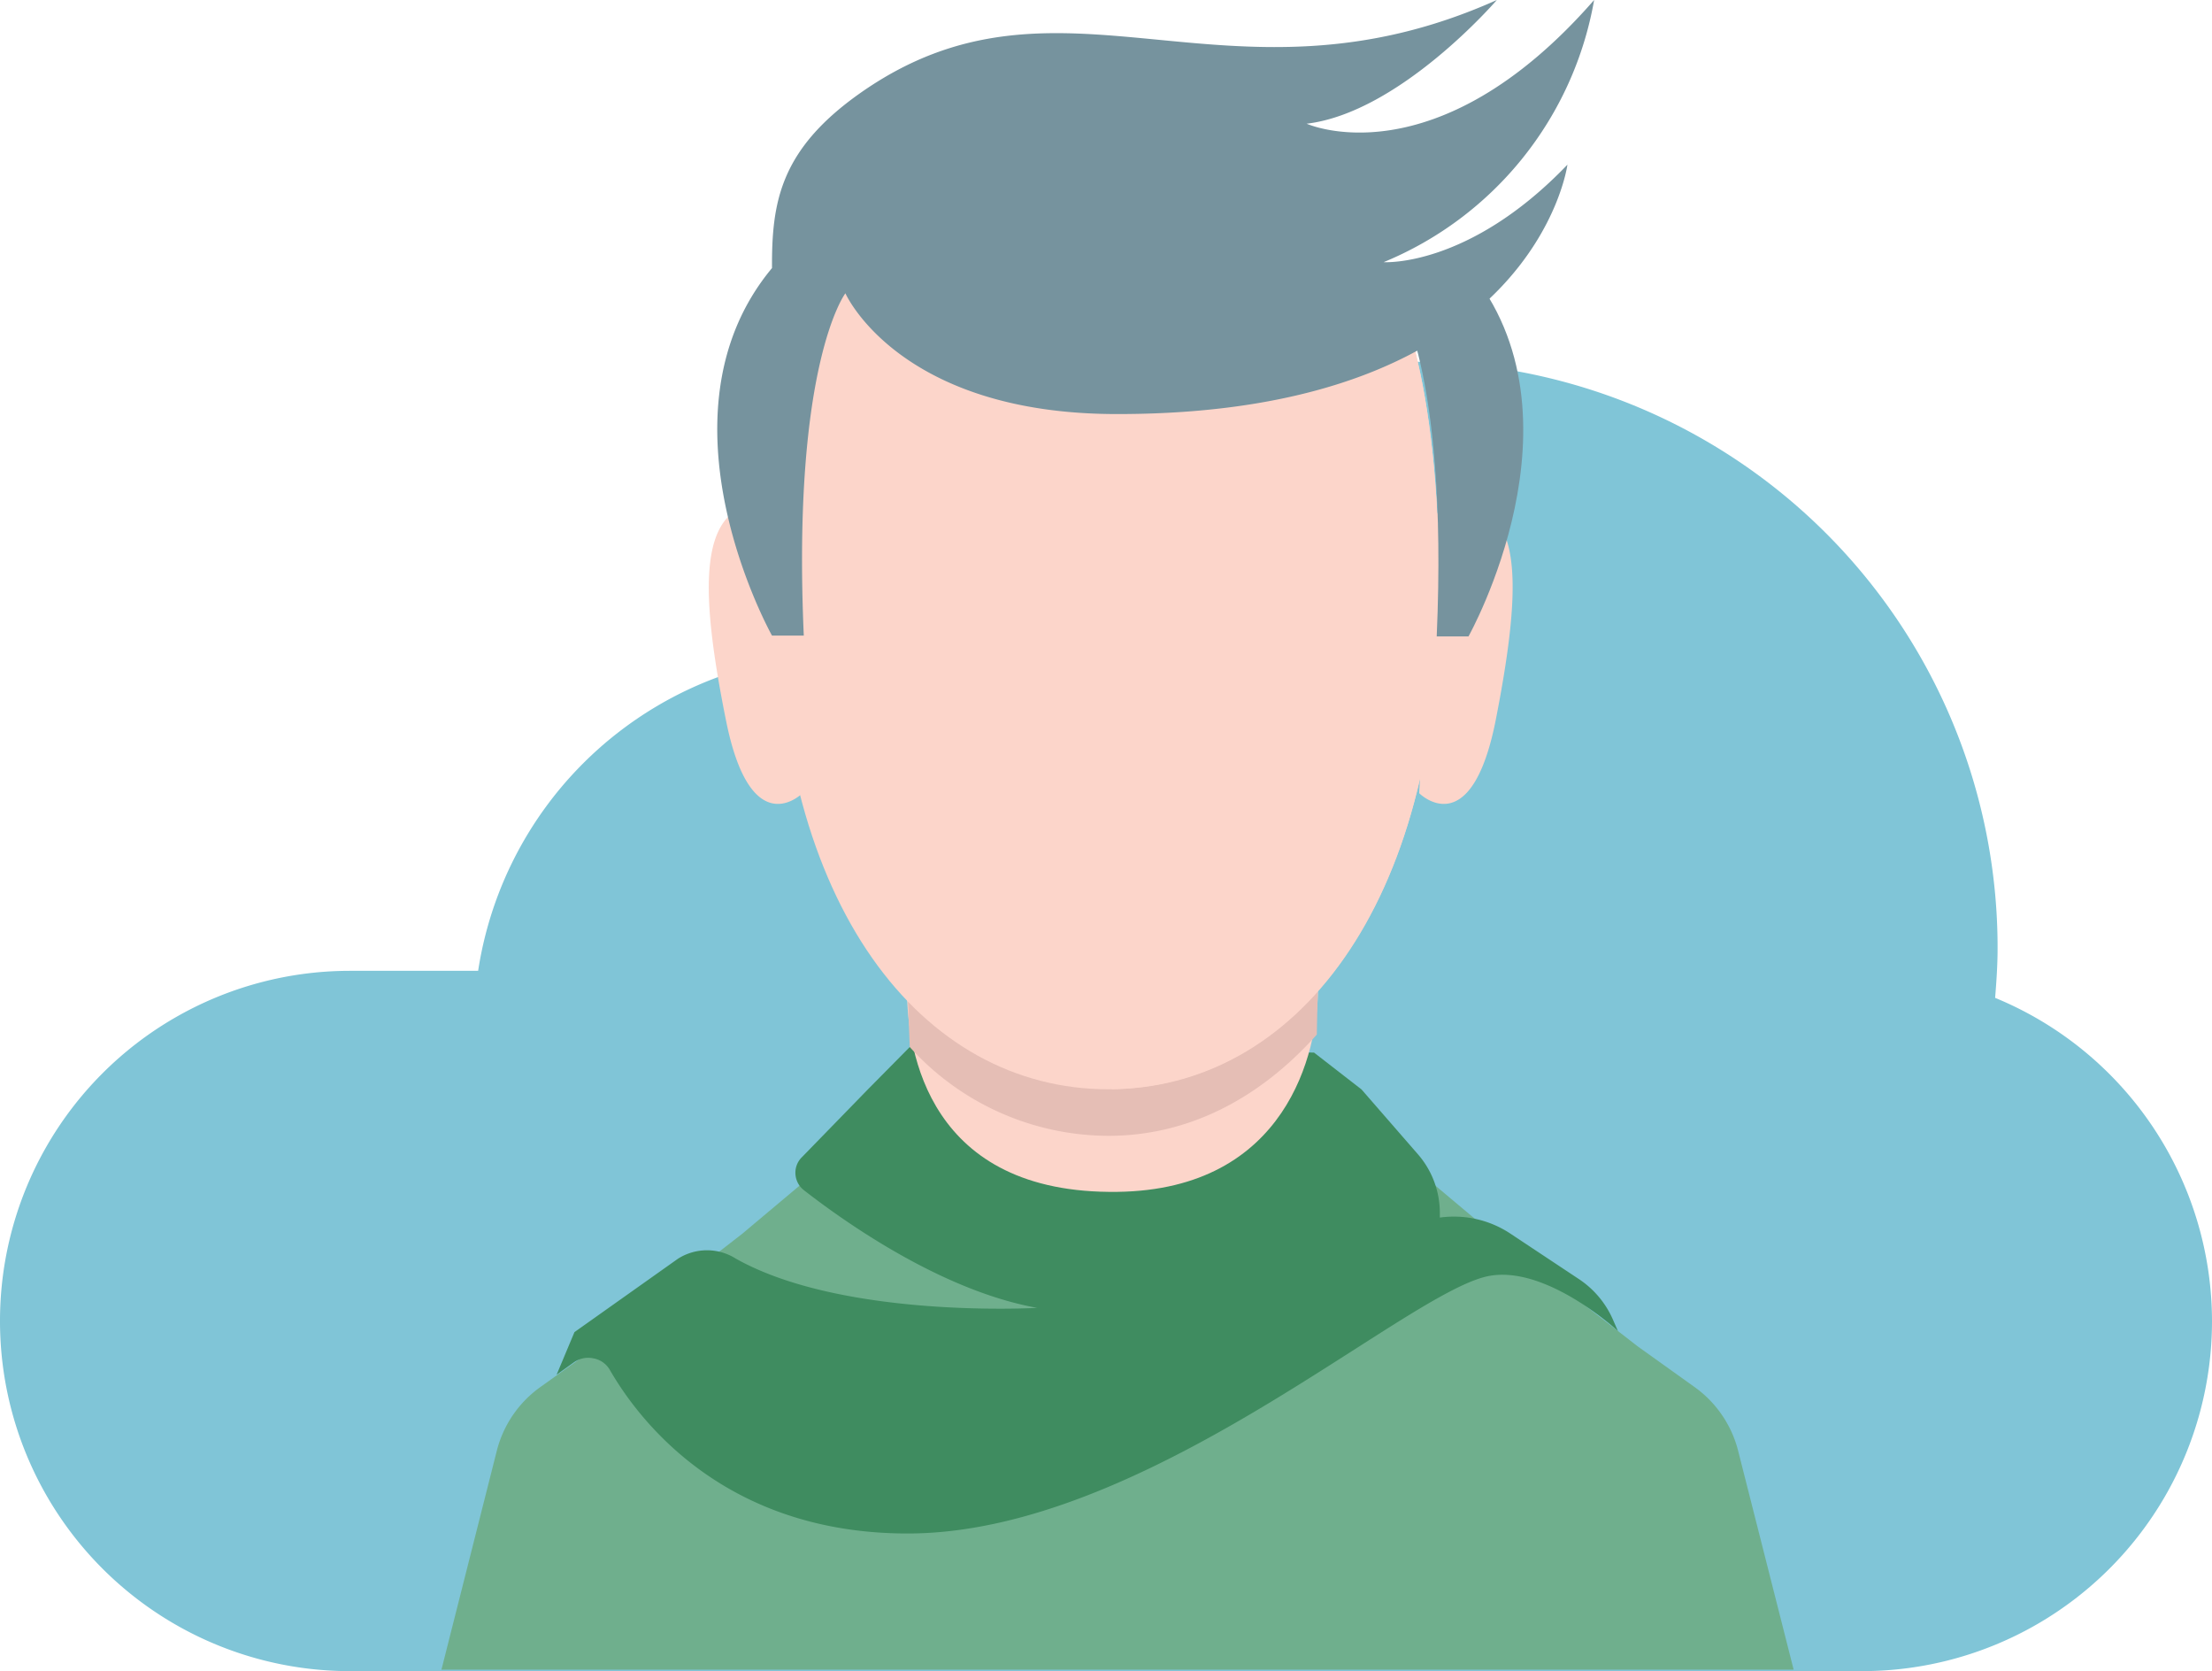 <svg id="Layer_4" data-name="Layer 4" xmlns="http://www.w3.org/2000/svg" viewBox="0 0 135.04 101.99"><defs><style>.cls-1{fill:#80c5d7;}.cls-2{fill:#6faf8d;}.cls-3{fill:#fcd5ca;}.cls-4{fill:#3f8c60;}.cls-5{fill:#e5beb5;}.cls-6{fill:#76939e;}</style></defs><title>option-4</title><path id="_Path_" data-name=" Path " class="cls-1" d="M121.8,60.9c0.08-1,.15-2,0.15-3A35.75,35.75,0,0,0,55.11,40.18,22.77,22.77,0,0,0,29.19,59.25H21.35A21.36,21.36,0,0,0,0,80.62H0a21.36,21.36,0,0,0,21.35,21.37h92.34a21.36,21.36,0,0,0,21.35-21.37h0A21.37,21.37,0,0,0,121.8,60.9Z" transform="translate(0)"/><path class="cls-2" d="M106.1,88.5a6.85,6.85,0,0,0-2.68-3.87l-3.44-2.46L91.13,75.3l-3.68-3.09H48.99L45.31,75.3l-8.85,6.87-3.44,2.46a6.85,6.85,0,0,0-2.68,3.87l-3.39,13.4H109.5Z" transform="translate(0)"/><path class="cls-3" d="M48.99,48.41s-3.12,3.14-4.65-4.35c-1.62-8-1.57-12.36,1.34-13.27a1.77,1.77,0,0,1,2.363.827q0.02,0.041.037,0.083Z" transform="translate(0)"/><path class="cls-4" d="M55.54,63.9l-2.6,2.63-4,4.11a1.32,1.32,0,0,0-.38,1,1.35,1.35,0,0,0,.52,1c2.44,1.9,8.38,6.13,14.24,7.18,0,0-11.82.69-18.39-3a3.3,3.3,0,0,0-3.54,0L35.07,81.3l-1.09,2.6,1.06-.76a1.52,1.52,0,0,1,1.18-.24,1.45,1.45,0,0,1,1,.69c1.77,3.08,7,10,18.18,10C69.8,93.6,85.53,79.09,90.77,77.9c3.55-.79,8,3.33,8,3.33l-0.31-.71a5.7,5.7,0,0,0-2.09-2.47l-4.13-2.74a6.24,6.24,0,0,0-4.34-1V73.99a5.45,5.45,0,0,0-1.36-3.57l-3.42-3.93-2.9-2.25Z" transform="translate(0)"/><path class="cls-3" d="M55.37,58.32v2.06c0,3.79,1.33,12.52,12.85,12.36,10.35-.14,12.24-8.57,12.24-12.36v-2.6Z" transform="translate(0)"/><path class="cls-5" d="M55.54,63.9a16.39,16.39,0,0,0,12.13,5.42c4.92,0,9.27-2.31,12.72-6.18l0.08-4-25.1.56Z" transform="translate(0)"/><path class="cls-3" d="M67.67,66.48c11.45,0,20.2-11.32,20.2-30.09,0-23.4-7.23-28.83-20.2-28.83S47.42,12.99,47.42,36.39C47.42,55.16,56.21,66.48,67.67,66.48Z" transform="translate(0)"/><path class="cls-3" d="M86.64,48.41s3.13,3.14,4.65-4.35c1.58-8.01,1.58-12.36-1.35-13.28a1.77,1.77,0,0,0-2.363.827q-0.02.041-.037,0.083Z" transform="translate(0)"/><path class="cls-3" d="M67.87,7.56V66.47c11.33-.17,20-11.45,20-30.08C87.87,13.14,80.73,7.63,67.87,7.56Z" transform="translate(0)"/><path class="cls-6" d="M52.46,5.72C64.76-2.98,74.77,7.44,91.38,0c0,0-5.91,6.87-11.61,7.55,0,0,7.85,3.55,17.55-7.55A21.27,21.27,0,0,1,84.47,16s5.18,0.35,11.22-5.95c0,0-2,15.22-27.46,15.22-13.36.02-16.62-7.37-16.62-7.37s-3.27,4.3-2.54,20.89H47.13s-7.52-13.39,0-22.43C47.11,12.37,47.61,9.16,52.46,5.72Z" transform="translate(0)"/><path class="cls-6" d="M85.16,17.9s3.27,4.35,2.55,20.94h1.94s7.52-13.39,0-22.43Z" transform="translate(0)"/></svg>